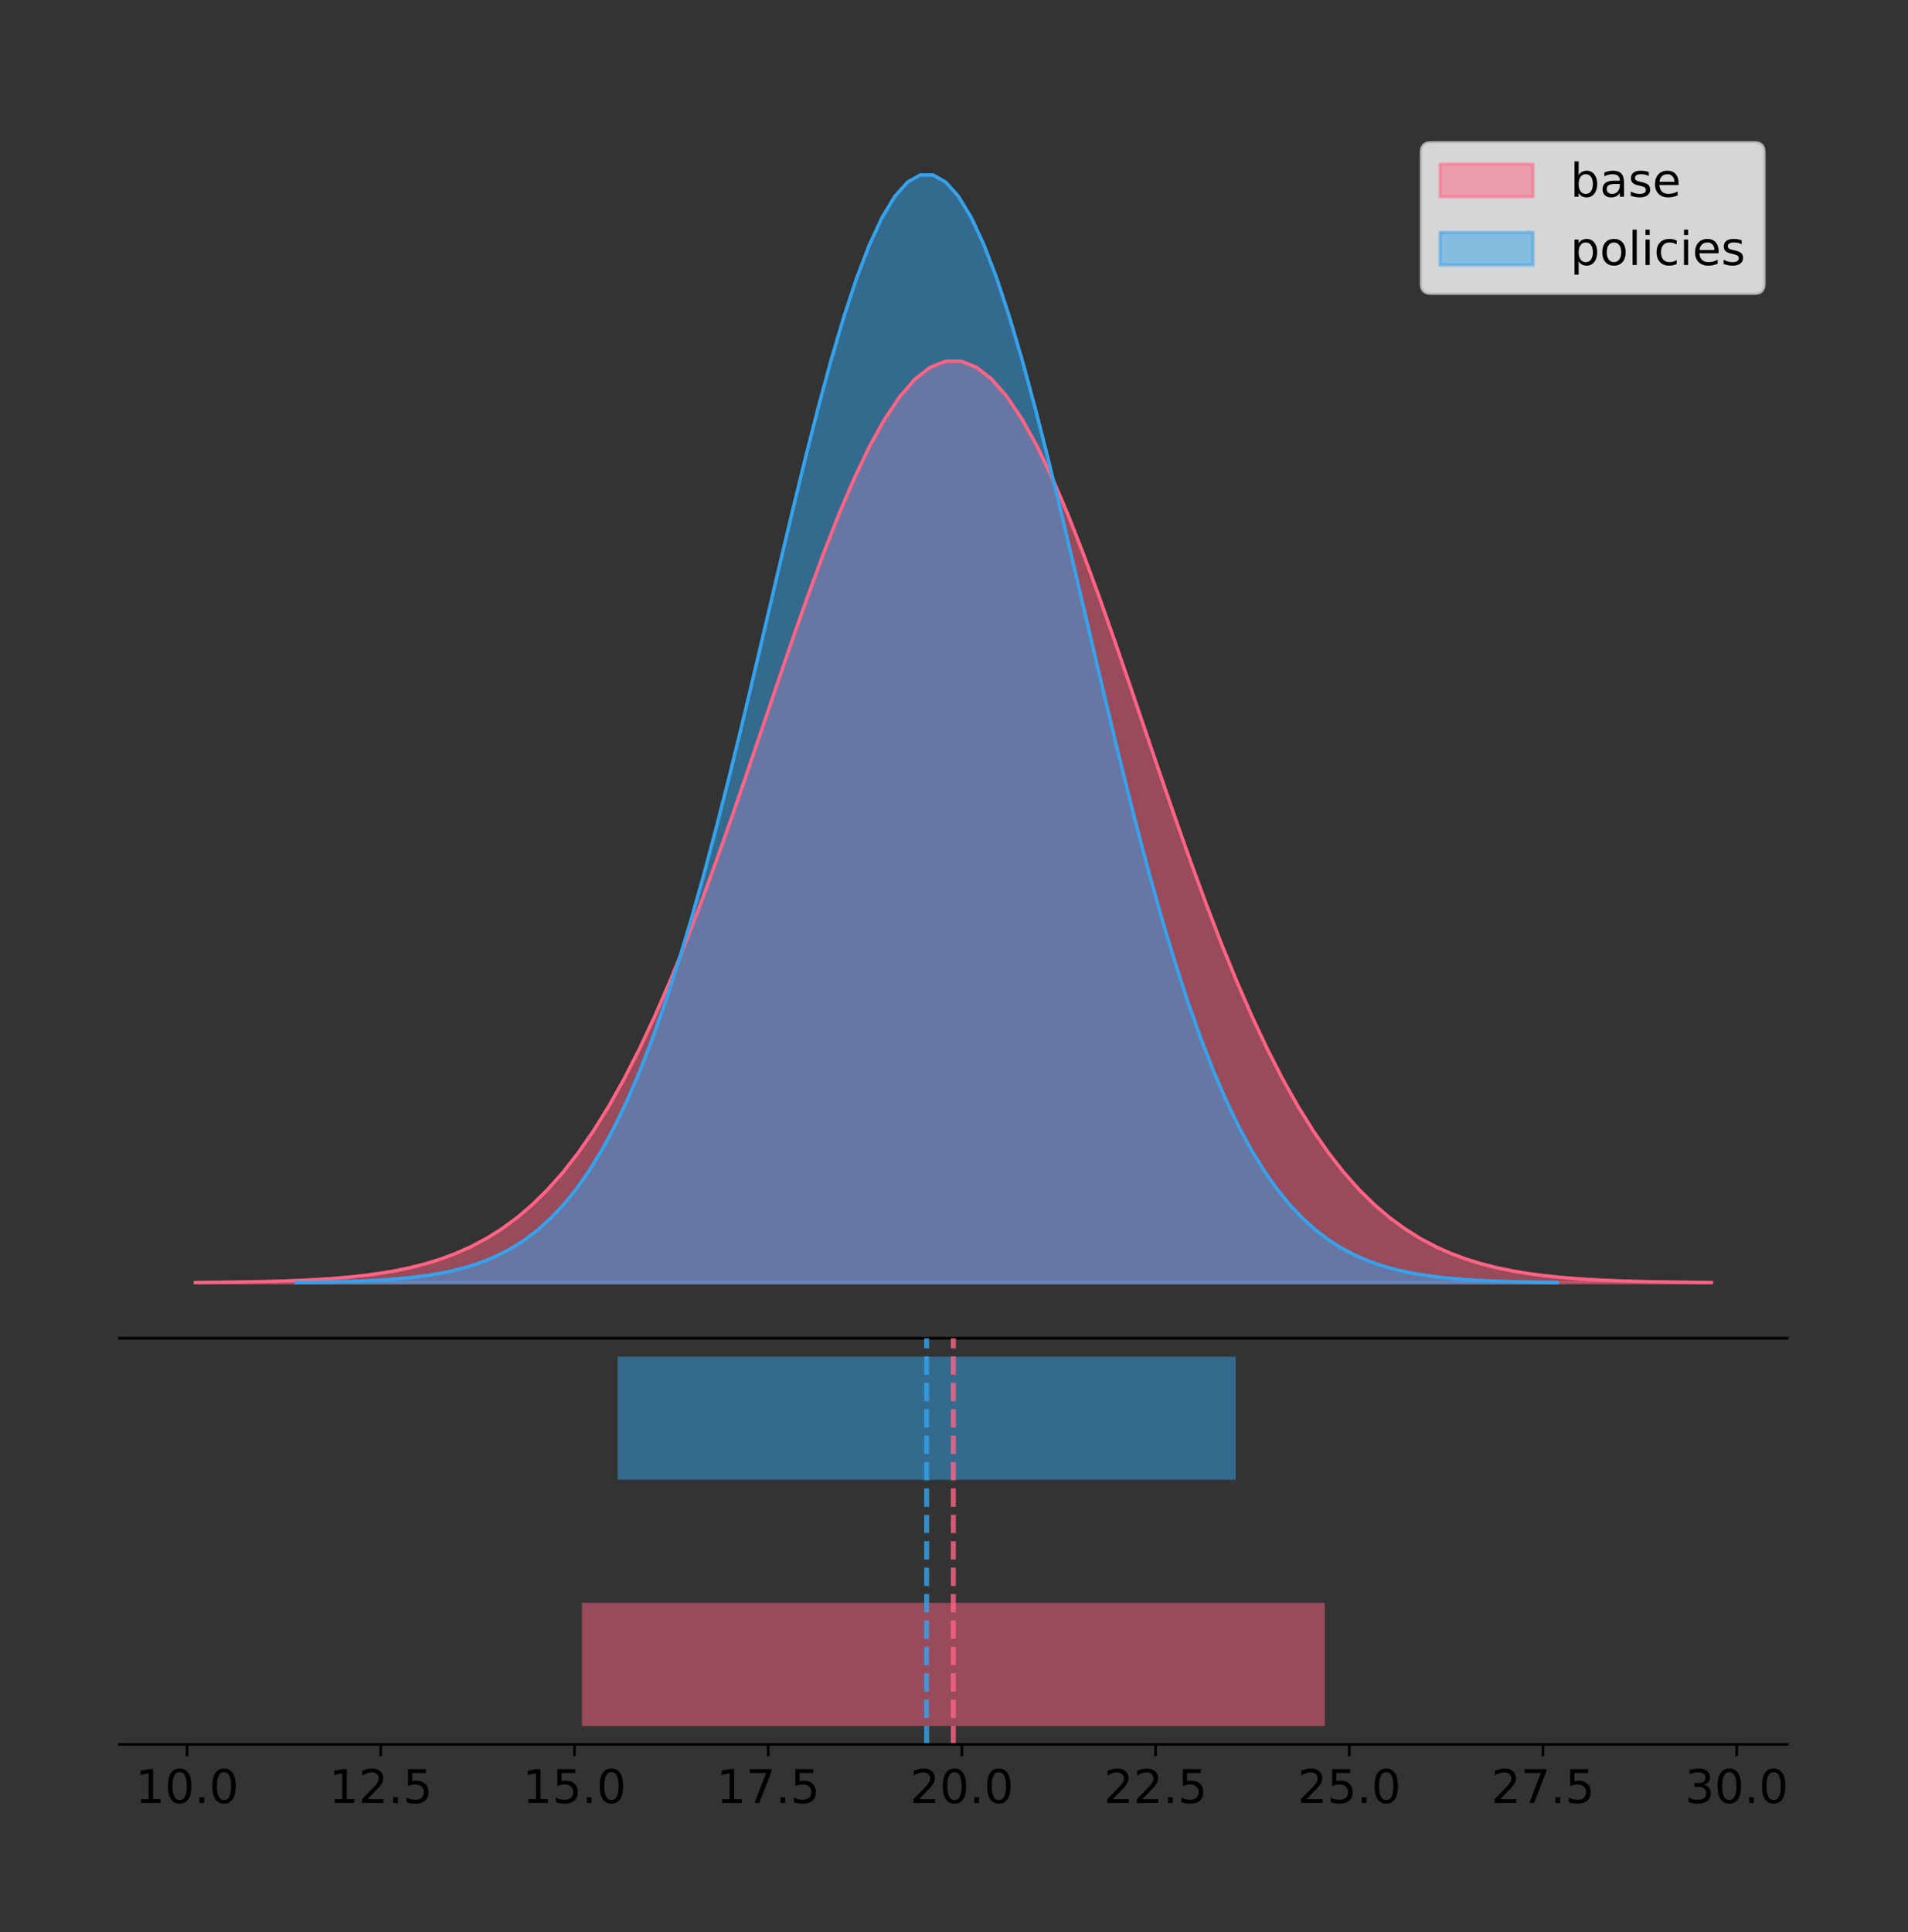 <?xml version="1.0" encoding="utf-8" standalone="no"?>
<!DOCTYPE svg PUBLIC "-//W3C//DTD SVG 1.1//EN"
  "http://www.w3.org/Graphics/SVG/1.1/DTD/svg11.dtd">
<!-- Created with matplotlib (https://matplotlib.org/) -->
<svg height="581.789pt" version="1.1" viewBox="0 0 574.589 581.789" width="574.589pt" xmlns="http://www.w3.org/2000/svg" xmlns:xlink="http://www.w3.org/1999/xlink">
 <rect x="0" y="0" width="574.589" height="581.789" fill="#333333" stroke="none"/>
 <defs>
  <style type="text/css">
*{stroke-linecap:butt;stroke-linejoin:round;}
  </style>
 </defs>
 <g id="figure_1">
  <g id="patch_1">
   <path d="M 0 581.789 
L 574.589 581.789 
L 574.589 0 
L 0 0 
z
" style="fill:none;"/>
  </g>
  <g id="axes_1">
   <g id="patch_2">
    <path d="M 36 402.93 
L 538.2 402.93 
L 538.2 36 
L 36 36 
z
" style="fill:none;"/>
   </g>
   <g id="PolyCollection_1">
    <defs>
     <path d="M 58.827 -195.538 
L 58.827 -195.631 
L 63.439 -195.666 
L 68.05 -195.714 
L 72.662 -195.777 
L 77.274 -195.86 
L 81.885 -195.97 
L 86.497 -196.114 
L 91.108 -196.301 
L 95.72 -196.541 
L 100.331 -196.85 
L 104.943 -197.241 
L 109.555 -197.735 
L 114.166 -198.354 
L 118.778 -199.123 
L 123.389 -200.073 
L 128.001 -201.238 
L 132.612 -202.655 
L 137.224 -204.366 
L 141.836 -206.418 
L 146.447 -208.859 
L 151.059 -211.742 
L 155.67 -215.12 
L 160.282 -219.048 
L 164.893 -223.581 
L 169.505 -228.77 
L 174.117 -234.664 
L 178.728 -241.302 
L 183.34 -248.718 
L 187.951 -256.934 
L 192.563 -265.958 
L 197.174 -275.782 
L 201.786 -286.382 
L 206.398 -297.712 
L 211.009 -309.708 
L 215.621 -322.282 
L 220.232 -335.324 
L 224.844 -348.706 
L 229.455 -362.276 
L 234.067 -375.867 
L 238.679 -389.297 
L 243.29 -402.371 
L 247.902 -414.891 
L 252.513 -426.654 
L 257.125 -437.464 
L 261.736 -447.13 
L 266.348 -455.48 
L 270.96 -462.36 
L 275.571 -467.638 
L 280.183 -471.215 
L 284.794 -473.021 
L 289.406 -473.021 
L 294.017 -471.215 
L 298.629 -467.638 
L 303.24 -462.36 
L 307.852 -455.48 
L 312.464 -447.13 
L 317.075 -437.464 
L 321.687 -426.654 
L 326.298 -414.891 
L 330.91 -402.371 
L 335.521 -389.297 
L 340.133 -375.867 
L 344.745 -362.276 
L 349.356 -348.706 
L 353.968 -335.324 
L 358.579 -322.282 
L 363.191 -309.708 
L 367.802 -297.712 
L 372.414 -286.382 
L 377.026 -275.782 
L 381.637 -265.958 
L 386.249 -256.934 
L 390.86 -248.718 
L 395.472 -241.302 
L 400.083 -234.664 
L 404.695 -228.77 
L 409.307 -223.581 
L 413.918 -219.048 
L 418.53 -215.12 
L 423.141 -211.742 
L 427.753 -208.859 
L 432.364 -206.418 
L 436.976 -204.366 
L 441.588 -202.655 
L 446.199 -201.238 
L 450.811 -200.073 
L 455.422 -199.123 
L 460.034 -198.354 
L 464.645 -197.735 
L 469.257 -197.241 
L 473.869 -196.85 
L 478.48 -196.541 
L 483.092 -196.301 
L 487.703 -196.114 
L 492.315 -195.97 
L 496.926 -195.86 
L 501.538 -195.777 
L 506.15 -195.714 
L 510.761 -195.666 
L 515.373 -195.631 
L 515.373 -195.538 
L 515.373 -195.538 
L 510.761 -195.538 
L 506.15 -195.538 
L 501.538 -195.538 
L 496.926 -195.538 
L 492.315 -195.538 
L 487.703 -195.538 
L 483.092 -195.538 
L 478.48 -195.538 
L 473.869 -195.538 
L 469.257 -195.538 
L 464.645 -195.538 
L 460.034 -195.538 
L 455.422 -195.538 
L 450.811 -195.538 
L 446.199 -195.538 
L 441.588 -195.538 
L 436.976 -195.538 
L 432.364 -195.538 
L 427.753 -195.538 
L 423.141 -195.538 
L 418.53 -195.538 
L 413.918 -195.538 
L 409.307 -195.538 
L 404.695 -195.538 
L 400.083 -195.538 
L 395.472 -195.538 
L 390.86 -195.538 
L 386.249 -195.538 
L 381.637 -195.538 
L 377.026 -195.538 
L 372.414 -195.538 
L 367.802 -195.538 
L 363.191 -195.538 
L 358.579 -195.538 
L 353.968 -195.538 
L 349.356 -195.538 
L 344.745 -195.538 
L 340.133 -195.538 
L 335.521 -195.538 
L 330.91 -195.538 
L 326.298 -195.538 
L 321.687 -195.538 
L 317.075 -195.538 
L 312.464 -195.538 
L 307.852 -195.538 
L 303.24 -195.538 
L 298.629 -195.538 
L 294.017 -195.538 
L 289.406 -195.538 
L 284.794 -195.538 
L 280.183 -195.538 
L 275.571 -195.538 
L 270.96 -195.538 
L 266.348 -195.538 
L 261.736 -195.538 
L 257.125 -195.538 
L 252.513 -195.538 
L 247.902 -195.538 
L 243.29 -195.538 
L 238.679 -195.538 
L 234.067 -195.538 
L 229.455 -195.538 
L 224.844 -195.538 
L 220.232 -195.538 
L 215.621 -195.538 
L 211.009 -195.538 
L 206.398 -195.538 
L 201.786 -195.538 
L 197.174 -195.538 
L 192.563 -195.538 
L 187.951 -195.538 
L 183.34 -195.538 
L 178.728 -195.538 
L 174.117 -195.538 
L 169.505 -195.538 
L 164.893 -195.538 
L 160.282 -195.538 
L 155.67 -195.538 
L 151.059 -195.538 
L 146.447 -195.538 
L 141.836 -195.538 
L 137.224 -195.538 
L 132.612 -195.538 
L 128.001 -195.538 
L 123.389 -195.538 
L 118.778 -195.538 
L 114.166 -195.538 
L 109.555 -195.538 
L 104.943 -195.538 
L 100.331 -195.538 
L 95.72 -195.538 
L 91.108 -195.538 
L 86.497 -195.538 
L 81.885 -195.538 
L 77.274 -195.538 
L 72.662 -195.538 
L 68.05 -195.538 
L 63.439 -195.538 
L 58.827 -195.538 
z
" id="m94d889cadc" style="stroke:#ff6384;stroke-opacity:0.5;"/>
    </defs>
    <g clip-path="url(#p16ef9cacca)">
     <use style="fill:#ff6384;fill-opacity:0.5;stroke:#ff6384;stroke-opacity:0.5;" x="0" xlink:href="#m94d889cadc" y="581.789"/>
    </g>
   </g>
   <g id="PolyCollection_2">
    <defs>
     <path d="M 89.17 -195.538 
L 89.17 -195.65 
L 93.006 -195.692 
L 96.842 -195.749 
L 100.679 -195.825 
L 104.515 -195.925 
L 108.351 -196.058 
L 112.187 -196.23 
L 116.023 -196.455 
L 119.859 -196.744 
L 123.695 -197.115 
L 127.532 -197.585 
L 131.368 -198.179 
L 135.204 -198.923 
L 139.04 -199.848 
L 142.876 -200.99 
L 146.712 -202.39 
L 150.548 -204.093 
L 154.385 -206.151 
L 158.221 -208.617 
L 162.057 -211.552 
L 165.893 -215.017 
L 169.729 -219.078 
L 173.565 -223.801 
L 177.401 -229.25 
L 181.238 -235.488 
L 185.074 -242.572 
L 188.91 -250.552 
L 192.746 -259.468 
L 196.582 -269.344 
L 200.418 -280.192 
L 204.254 -292.002 
L 208.091 -304.744 
L 211.927 -318.365 
L 215.763 -332.786 
L 219.599 -347.901 
L 223.435 -363.58 
L 227.271 -379.667 
L 231.107 -395.98 
L 234.944 -412.318 
L 238.78 -428.462 
L 242.616 -444.18 
L 246.452 -459.23 
L 250.288 -473.372 
L 254.124 -486.366 
L 257.96 -497.987 
L 261.797 -508.025 
L 265.633 -516.294 
L 269.469 -522.64 
L 273.305 -526.94 
L 277.141 -529.111 
L 280.977 -529.111 
L 284.813 -526.94 
L 288.65 -522.64 
L 292.486 -516.294 
L 296.322 -508.025 
L 300.158 -497.987 
L 303.994 -486.366 
L 307.83 -473.372 
L 311.666 -459.23 
L 315.503 -444.18 
L 319.339 -428.462 
L 323.175 -412.318 
L 327.011 -395.98 
L 330.847 -379.667 
L 334.683 -363.58 
L 338.519 -347.901 
L 342.356 -332.786 
L 346.192 -318.365 
L 350.028 -304.744 
L 353.864 -292.002 
L 357.7 -280.192 
L 361.536 -269.344 
L 365.372 -259.468 
L 369.209 -250.552 
L 373.045 -242.572 
L 376.881 -235.488 
L 380.717 -229.25 
L 384.553 -223.801 
L 388.389 -219.078 
L 392.225 -215.017 
L 396.062 -211.552 
L 399.898 -208.617 
L 403.734 -206.151 
L 407.57 -204.093 
L 411.406 -202.39 
L 415.242 -200.99 
L 419.078 -199.848 
L 422.915 -198.923 
L 426.751 -198.179 
L 430.587 -197.585 
L 434.423 -197.115 
L 438.259 -196.744 
L 442.095 -196.455 
L 445.931 -196.23 
L 449.768 -196.058 
L 453.604 -195.925 
L 457.44 -195.825 
L 461.276 -195.749 
L 465.112 -195.692 
L 468.948 -195.65 
L 468.948 -195.538 
L 468.948 -195.538 
L 465.112 -195.538 
L 461.276 -195.538 
L 457.44 -195.538 
L 453.604 -195.538 
L 449.768 -195.538 
L 445.931 -195.538 
L 442.095 -195.538 
L 438.259 -195.538 
L 434.423 -195.538 
L 430.587 -195.538 
L 426.751 -195.538 
L 422.915 -195.538 
L 419.078 -195.538 
L 415.242 -195.538 
L 411.406 -195.538 
L 407.57 -195.538 
L 403.734 -195.538 
L 399.898 -195.538 
L 396.062 -195.538 
L 392.225 -195.538 
L 388.389 -195.538 
L 384.553 -195.538 
L 380.717 -195.538 
L 376.881 -195.538 
L 373.045 -195.538 
L 369.209 -195.538 
L 365.372 -195.538 
L 361.536 -195.538 
L 357.7 -195.538 
L 353.864 -195.538 
L 350.028 -195.538 
L 346.192 -195.538 
L 342.356 -195.538 
L 338.519 -195.538 
L 334.683 -195.538 
L 330.847 -195.538 
L 327.011 -195.538 
L 323.175 -195.538 
L 319.339 -195.538 
L 315.503 -195.538 
L 311.666 -195.538 
L 307.83 -195.538 
L 303.994 -195.538 
L 300.158 -195.538 
L 296.322 -195.538 
L 292.486 -195.538 
L 288.65 -195.538 
L 284.813 -195.538 
L 280.977 -195.538 
L 277.141 -195.538 
L 273.305 -195.538 
L 269.469 -195.538 
L 265.633 -195.538 
L 261.797 -195.538 
L 257.96 -195.538 
L 254.124 -195.538 
L 250.288 -195.538 
L 246.452 -195.538 
L 242.616 -195.538 
L 238.78 -195.538 
L 234.944 -195.538 
L 231.107 -195.538 
L 227.271 -195.538 
L 223.435 -195.538 
L 219.599 -195.538 
L 215.763 -195.538 
L 211.927 -195.538 
L 208.091 -195.538 
L 204.254 -195.538 
L 200.418 -195.538 
L 196.582 -195.538 
L 192.746 -195.538 
L 188.91 -195.538 
L 185.074 -195.538 
L 181.238 -195.538 
L 177.401 -195.538 
L 173.565 -195.538 
L 169.729 -195.538 
L 165.893 -195.538 
L 162.057 -195.538 
L 158.221 -195.538 
L 154.385 -195.538 
L 150.548 -195.538 
L 146.712 -195.538 
L 142.876 -195.538 
L 139.04 -195.538 
L 135.204 -195.538 
L 131.368 -195.538 
L 127.532 -195.538 
L 123.695 -195.538 
L 119.859 -195.538 
L 116.023 -195.538 
L 112.187 -195.538 
L 108.351 -195.538 
L 104.515 -195.538 
L 100.679 -195.538 
L 96.842 -195.538 
L 93.006 -195.538 
L 89.17 -195.538 
z
" id="m5d0251848e" style="stroke:#36a2eb;stroke-opacity:0.5;"/>
    </defs>
    <g clip-path="url(#p16ef9cacca)">
     <use style="fill:#36a2eb;fill-opacity:0.5;stroke:#36a2eb;stroke-opacity:0.5;" x="0" xlink:href="#m5d0251848e" y="581.789"/>
    </g>
   </g>
   <g id="line2d_1">
    <path clip-path="url(#p16ef9cacca)" d="M 58.827 386.158 
L 63.439 386.123 
L 68.05 386.076 
L 72.662 386.013 
L 77.274 385.929 
L 81.885 385.819 
L 86.497 385.675 
L 91.108 385.489 
L 95.72 385.248 
L 100.331 384.94 
L 104.943 384.548 
L 109.555 384.054 
L 114.166 383.436 
L 118.778 382.666 
L 123.389 381.716 
L 128.001 380.552 
L 132.612 379.135 
L 137.224 377.423 
L 141.836 375.372 
L 146.447 372.93 
L 151.059 370.048 
L 155.67 366.67 
L 160.282 362.741 
L 164.893 358.208 
L 169.505 353.019 
L 174.117 347.126 
L 178.728 340.488 
L 183.34 333.071 
L 187.951 324.856 
L 192.563 315.832 
L 197.174 306.008 
L 201.786 295.408 
L 206.398 284.077 
L 211.009 272.082 
L 215.621 259.508 
L 220.232 246.465 
L 224.844 233.083 
L 229.455 219.513 
L 234.067 205.922 
L 238.679 192.493 
L 243.29 179.418 
L 247.902 166.898 
L 252.513 155.135 
L 257.125 144.326 
L 261.736 134.659 
L 266.348 126.309 
L 270.96 119.43 
L 275.571 114.151 
L 280.183 110.574 
L 284.794 108.768 
L 289.406 108.768 
L 294.017 110.574 
L 298.629 114.151 
L 303.24 119.43 
L 307.852 126.309 
L 312.464 134.659 
L 317.075 144.326 
L 321.687 155.135 
L 326.298 166.898 
L 330.91 179.418 
L 335.521 192.493 
L 340.133 205.922 
L 344.745 219.513 
L 349.356 233.083 
L 353.968 246.465 
L 358.579 259.508 
L 363.191 272.082 
L 367.802 284.077 
L 372.414 295.408 
L 377.026 306.008 
L 381.637 315.832 
L 386.249 324.856 
L 390.86 333.071 
L 395.472 340.488 
L 400.083 347.126 
L 404.695 353.019 
L 409.307 358.208 
L 413.918 362.741 
L 418.53 366.67 
L 423.141 370.048 
L 427.753 372.93 
L 432.364 375.372 
L 436.976 377.423 
L 441.588 379.135 
L 446.199 380.552 
L 450.811 381.716 
L 455.422 382.666 
L 460.034 383.436 
L 464.645 384.054 
L 469.257 384.548 
L 473.869 384.94 
L 478.48 385.248 
L 483.092 385.489 
L 487.703 385.675 
L 492.315 385.819 
L 496.926 385.929 
L 501.538 386.013 
L 506.15 386.076 
L 510.761 386.123 
L 515.373 386.158 
" style="fill:none;stroke:#ff6384;stroke-linecap:square;"/>
   </g>
   <g id="line2d_2">
    <path clip-path="url(#p16ef9cacca)" d="M 89.17 386.139 
L 93.006 386.097 
L 96.842 386.04 
L 100.679 385.965 
L 104.515 385.864 
L 108.351 385.732 
L 112.187 385.559 
L 116.023 385.334 
L 119.859 385.045 
L 123.695 384.675 
L 127.532 384.204 
L 131.368 383.61 
L 135.204 382.867 
L 139.04 381.941 
L 142.876 380.799 
L 146.712 379.399 
L 150.548 377.696 
L 154.385 375.639 
L 158.221 373.172 
L 162.057 370.238 
L 165.893 366.772 
L 169.729 362.711 
L 173.565 357.989 
L 177.401 352.539 
L 181.238 346.301 
L 185.074 339.217 
L 188.91 331.237 
L 192.746 322.322 
L 196.582 312.445 
L 200.418 301.597 
L 204.254 289.787 
L 208.091 277.045 
L 211.927 263.424 
L 215.763 249.004 
L 219.599 233.888 
L 223.435 218.209 
L 227.271 202.123 
L 231.107 185.809 
L 234.944 169.471 
L 238.78 153.327 
L 242.616 137.61 
L 246.452 122.559 
L 250.288 108.418 
L 254.124 95.423 
L 257.96 83.803 
L 261.797 73.765 
L 265.633 65.495 
L 269.469 59.15 
L 273.305 54.85 
L 277.141 52.679 
L 280.977 52.679 
L 284.813 54.85 
L 288.65 59.15 
L 292.486 65.495 
L 296.322 73.765 
L 300.158 83.803 
L 303.994 95.423 
L 307.83 108.418 
L 311.666 122.559 
L 315.503 137.61 
L 319.339 153.327 
L 323.175 169.471 
L 327.011 185.809 
L 330.847 202.123 
L 334.683 218.209 
L 338.519 233.888 
L 342.356 249.004 
L 346.192 263.424 
L 350.028 277.045 
L 353.864 289.787 
L 357.7 301.597 
L 361.536 312.445 
L 365.372 322.322 
L 369.209 331.237 
L 373.045 339.217 
L 376.881 346.301 
L 380.717 352.539 
L 384.553 357.989 
L 388.389 362.711 
L 392.225 366.772 
L 396.062 370.238 
L 399.898 373.172 
L 403.734 375.639 
L 407.57 377.696 
L 411.406 379.399 
L 415.242 380.799 
L 419.078 381.941 
L 422.915 382.867 
L 426.751 383.61 
L 430.587 384.204 
L 434.423 384.675 
L 438.259 385.045 
L 442.095 385.334 
L 445.931 385.559 
L 449.768 385.732 
L 453.604 385.864 
L 457.44 385.965 
L 461.276 386.04 
L 465.112 386.097 
L 468.948 386.139 
" style="fill:none;stroke:#36a2eb;stroke-linecap:square;"/>
   </g>
   <g id="patch_3">
    <path d="M 36 402.93 
L 538.2 402.93 
" style="fill:none;stroke:#000000;stroke-linecap:square;stroke-linejoin:miter;stroke-width:0.8;"/>
   </g>
   <g id="legend_1">
    <g id="patch_4">
     <path d="M 430.873 88.299 
L 528.4 88.299 
Q 531.2 88.299 531.2 85.499 
L 531.2 45.8 
Q 531.2 43 528.4 43 
L 430.873 43 
Q 428.072 43 428.072 45.8 
L 428.072 85.499 
Q 428.072 88.299 430.873 88.299 
z
" style="fill:#ffffff;opacity:0.8;stroke:#cccccc;stroke-linejoin:miter;"/>
    </g>
    <g id="patch_5">
     <path d="M 433.673 59.238 
L 461.673 59.238 
L 461.673 49.438 
L 433.673 49.438 
z
" style="fill:#ff6384;opacity:0.5;stroke:#ff6384;stroke-linejoin:miter;"/>
    </g>
    <g id="text_1">
     <!-- base -->
     <defs>
      <path d="M 48.688 27.297 
Q 48.688 37.203 44.609 42.844 
Q 40.531 48.484 33.406 48.484 
Q 26.266 48.484 22.188 42.844 
Q 18.109 37.203 18.109 27.297 
Q 18.109 17.391 22.188 11.75 
Q 26.266 6.109 33.406 6.109 
Q 40.531 6.109 44.609 11.75 
Q 48.688 17.391 48.688 27.297 
z
M 18.109 46.391 
Q 20.953 51.266 25.266 53.625 
Q 29.594 56 35.594 56 
Q 45.562 56 51.781 48.094 
Q 58.016 40.188 58.016 27.297 
Q 58.016 14.406 51.781 6.484 
Q 45.562 -1.422 35.594 -1.422 
Q 29.594 -1.422 25.266 0.953 
Q 20.953 3.328 18.109 8.203 
L 18.109 0 
L 9.078 0 
L 9.078 75.984 
L 18.109 75.984 
z
" id="DejaVuSans-98"/>
      <path d="M 34.281 27.484 
Q 23.391 27.484 19.188 25 
Q 14.984 22.516 14.984 16.5 
Q 14.984 11.719 18.141 8.906 
Q 21.297 6.109 26.703 6.109 
Q 34.188 6.109 38.703 11.406 
Q 43.219 16.703 43.219 25.484 
L 43.219 27.484 
z
M 52.203 31.203 
L 52.203 0 
L 43.219 0 
L 43.219 8.297 
Q 40.141 3.328 35.547 0.953 
Q 30.953 -1.422 24.312 -1.422 
Q 15.922 -1.422 10.953 3.297 
Q 6 8.016 6 15.922 
Q 6 25.141 12.172 29.828 
Q 18.359 34.516 30.609 34.516 
L 43.219 34.516 
L 43.219 35.406 
Q 43.219 41.609 39.141 45 
Q 35.062 48.391 27.688 48.391 
Q 23 48.391 18.547 47.266 
Q 14.109 46.141 10.016 43.891 
L 10.016 52.203 
Q 14.938 54.109 19.578 55.047 
Q 24.219 56 28.609 56 
Q 40.484 56 46.344 49.844 
Q 52.203 43.703 52.203 31.203 
z
" id="DejaVuSans-97"/>
      <path d="M 44.281 53.078 
L 44.281 44.578 
Q 40.484 46.531 36.375 47.5 
Q 32.281 48.484 27.875 48.484 
Q 21.188 48.484 17.844 46.438 
Q 14.5 44.391 14.5 40.281 
Q 14.5 37.156 16.891 35.375 
Q 19.281 33.594 26.516 31.984 
L 29.594 31.297 
Q 39.156 29.25 43.188 25.516 
Q 47.219 21.781 47.219 15.094 
Q 47.219 7.469 41.188 3.016 
Q 35.156 -1.422 24.609 -1.422 
Q 20.219 -1.422 15.453 -0.562 
Q 10.688 0.297 5.422 2 
L 5.422 11.281 
Q 10.406 8.688 15.234 7.391 
Q 20.062 6.109 24.812 6.109 
Q 31.156 6.109 34.562 8.281 
Q 37.984 10.453 37.984 14.406 
Q 37.984 18.062 35.516 20.016 
Q 33.062 21.969 24.703 23.781 
L 21.578 24.516 
Q 13.234 26.266 9.516 29.906 
Q 5.812 33.547 5.812 39.891 
Q 5.812 47.609 11.281 51.797 
Q 16.75 56 26.812 56 
Q 31.781 56 36.172 55.266 
Q 40.578 54.547 44.281 53.078 
z
" id="DejaVuSans-115"/>
      <path d="M 56.203 29.594 
L 56.203 25.203 
L 14.891 25.203 
Q 15.484 15.922 20.484 11.062 
Q 25.484 6.203 34.422 6.203 
Q 39.594 6.203 44.453 7.469 
Q 49.312 8.734 54.109 11.281 
L 54.109 2.781 
Q 49.266 0.734 44.188 -0.344 
Q 39.109 -1.422 33.891 -1.422 
Q 20.797 -1.422 13.156 6.188 
Q 5.516 13.812 5.516 26.812 
Q 5.516 40.234 12.766 48.109 
Q 20.016 56 32.328 56 
Q 43.359 56 49.781 48.891 
Q 56.203 41.797 56.203 29.594 
z
M 47.219 32.234 
Q 47.125 39.594 43.094 43.984 
Q 39.062 48.391 32.422 48.391 
Q 24.906 48.391 20.391 44.141 
Q 15.875 39.891 15.188 32.172 
z
" id="DejaVuSans-101"/>
     </defs>
     <g transform="translate(472.873 59.238)scale(0.14 -0.14)">
      <use xlink:href="#DejaVuSans-98"/>
      <use x="63.477" xlink:href="#DejaVuSans-97"/>
      <use x="124.756" xlink:href="#DejaVuSans-115"/>
      <use x="176.855" xlink:href="#DejaVuSans-101"/>
     </g>
    </g>
    <g id="patch_6">
     <path d="M 433.673 79.787 
L 461.673 79.787 
L 461.673 69.987 
L 433.673 69.987 
z
" style="fill:#36a2eb;opacity:0.5;stroke:#36a2eb;stroke-linejoin:miter;"/>
    </g>
    <g id="text_2">
     <!-- policies -->
     <defs>
      <path d="M 18.109 8.203 
L 18.109 -20.797 
L 9.078 -20.797 
L 9.078 54.688 
L 18.109 54.688 
L 18.109 46.391 
Q 20.953 51.266 25.266 53.625 
Q 29.594 56 35.594 56 
Q 45.562 56 51.781 48.094 
Q 58.016 40.188 58.016 27.297 
Q 58.016 14.406 51.781 6.484 
Q 45.562 -1.422 35.594 -1.422 
Q 29.594 -1.422 25.266 0.953 
Q 20.953 3.328 18.109 8.203 
z
M 48.688 27.297 
Q 48.688 37.203 44.609 42.844 
Q 40.531 48.484 33.406 48.484 
Q 26.266 48.484 22.188 42.844 
Q 18.109 37.203 18.109 27.297 
Q 18.109 17.391 22.188 11.75 
Q 26.266 6.109 33.406 6.109 
Q 40.531 6.109 44.609 11.75 
Q 48.688 17.391 48.688 27.297 
z
" id="DejaVuSans-112"/>
      <path d="M 30.609 48.391 
Q 23.391 48.391 19.188 42.75 
Q 14.984 37.109 14.984 27.297 
Q 14.984 17.484 19.156 11.844 
Q 23.344 6.203 30.609 6.203 
Q 37.797 6.203 41.984 11.859 
Q 46.188 17.531 46.188 27.297 
Q 46.188 37.016 41.984 42.703 
Q 37.797 48.391 30.609 48.391 
z
M 30.609 56 
Q 42.328 56 49.016 48.375 
Q 55.719 40.766 55.719 27.297 
Q 55.719 13.875 49.016 6.219 
Q 42.328 -1.422 30.609 -1.422 
Q 18.844 -1.422 12.172 6.219 
Q 5.516 13.875 5.516 27.297 
Q 5.516 40.766 12.172 48.375 
Q 18.844 56 30.609 56 
z
" id="DejaVuSans-111"/>
      <path d="M 9.422 75.984 
L 18.406 75.984 
L 18.406 0 
L 9.422 0 
z
" id="DejaVuSans-108"/>
      <path d="M 9.422 54.688 
L 18.406 54.688 
L 18.406 0 
L 9.422 0 
z
M 9.422 75.984 
L 18.406 75.984 
L 18.406 64.594 
L 9.422 64.594 
z
" id="DejaVuSans-105"/>
      <path d="M 48.781 52.594 
L 48.781 44.188 
Q 44.969 46.297 41.141 47.344 
Q 37.312 48.391 33.406 48.391 
Q 24.656 48.391 19.812 42.844 
Q 14.984 37.312 14.984 27.297 
Q 14.984 17.281 19.812 11.734 
Q 24.656 6.203 33.406 6.203 
Q 37.312 6.203 41.141 7.25 
Q 44.969 8.297 48.781 10.406 
L 48.781 2.094 
Q 45.016 0.344 40.984 -0.531 
Q 36.969 -1.422 32.422 -1.422 
Q 20.062 -1.422 12.781 6.344 
Q 5.516 14.109 5.516 27.297 
Q 5.516 40.672 12.859 48.328 
Q 20.219 56 33.016 56 
Q 37.156 56 41.109 55.141 
Q 45.062 54.297 48.781 52.594 
z
" id="DejaVuSans-99"/>
     </defs>
     <g transform="translate(472.873 79.787)scale(0.14 -0.14)">
      <use xlink:href="#DejaVuSans-112"/>
      <use x="63.477" xlink:href="#DejaVuSans-111"/>
      <use x="124.658" xlink:href="#DejaVuSans-108"/>
      <use x="152.441" xlink:href="#DejaVuSans-105"/>
      <use x="180.225" xlink:href="#DejaVuSans-99"/>
      <use x="235.205" xlink:href="#DejaVuSans-105"/>
      <use x="262.988" xlink:href="#DejaVuSans-101"/>
      <use x="324.512" xlink:href="#DejaVuSans-115"/>
     </g>
    </g>
   </g>
  </g>
  <g id="axes_2">
   <g id="patch_7">
    <path d="M 36 525.24 
L 538.2 525.24 
L 538.2 402.93 
L 36 402.93 
z
" style="fill:none;"/>
   </g>
   <g id="patch_8">
    <path clip-path="url(#pb36ef36a35)" d="M 175.246 519.68 
L 398.954 519.68 
L 398.954 482.617 
L 175.246 482.617 
z
" style="fill:#ff6384;opacity:0.5;"/>
   </g>
   <g id="patch_9">
    <path clip-path="url(#pb36ef36a35)" d="M 186.014 445.553 
L 372.105 445.553 
L 372.105 408.49 
L 186.014 408.49 
z
" style="fill:#36a2eb;opacity:0.5;"/>
   </g>
   <g id="matplotlib.axis_1">
    <g id="xtick_1">
     <g id="line2d_3">
      <defs>
       <path d="M 0 0 
L 0 3.5 
" id="m943024ba50" style="stroke:#000000;stroke-width:0.8;"/>
      </defs>
      <g>
       <use style="stroke:#000000;stroke-width:0.8;" x="56.331" xlink:href="#m943024ba50" y="525.24"/>
      </g>
     </g>
     <g id="text_3">
      <!-- 10.0 -->
      <defs>
       <path d="M 12.406 8.297 
L 28.516 8.297 
L 28.516 63.922 
L 10.984 60.406 
L 10.984 69.391 
L 28.422 72.906 
L 38.281 72.906 
L 38.281 8.297 
L 54.391 8.297 
L 54.391 0 
L 12.406 0 
z
" id="DejaVuSans-49"/>
       <path d="M 31.781 66.406 
Q 24.172 66.406 20.328 58.906 
Q 16.5 51.422 16.5 36.375 
Q 16.5 21.391 20.328 13.891 
Q 24.172 6.391 31.781 6.391 
Q 39.453 6.391 43.281 13.891 
Q 47.125 21.391 47.125 36.375 
Q 47.125 51.422 43.281 58.906 
Q 39.453 66.406 31.781 66.406 
z
M 31.781 74.219 
Q 44.047 74.219 50.516 64.516 
Q 56.984 54.828 56.984 36.375 
Q 56.984 17.969 50.516 8.266 
Q 44.047 -1.422 31.781 -1.422 
Q 19.531 -1.422 13.062 8.266 
Q 6.594 17.969 6.594 36.375 
Q 6.594 54.828 13.062 64.516 
Q 19.531 74.219 31.781 74.219 
z
" id="DejaVuSans-48"/>
       <path d="M 10.688 12.406 
L 21 12.406 
L 21 0 
L 10.688 0 
z
" id="DejaVuSans-46"/>
      </defs>
      <g transform="translate(40.745 542.878)scale(0.14 -0.14)">
       <use xlink:href="#DejaVuSans-49"/>
       <use x="63.623" xlink:href="#DejaVuSans-48"/>
       <use x="127.246" xlink:href="#DejaVuSans-46"/>
       <use x="159.033" xlink:href="#DejaVuSans-48"/>
      </g>
     </g>
    </g>
    <g id="xtick_2">
     <g id="line2d_4">
      <g>
       <use style="stroke:#000000;stroke-width:0.8;" x="114.665" xlink:href="#m943024ba50" y="525.24"/>
      </g>
     </g>
     <g id="text_4">
      <!-- 12.5 -->
      <defs>
       <path d="M 19.188 8.297 
L 53.609 8.297 
L 53.609 0 
L 7.328 0 
L 7.328 8.297 
Q 12.938 14.109 22.625 23.891 
Q 32.328 33.688 34.812 36.531 
Q 39.547 41.844 41.422 45.531 
Q 43.312 49.219 43.312 52.781 
Q 43.312 58.594 39.234 62.25 
Q 35.156 65.922 28.609 65.922 
Q 23.969 65.922 18.812 64.312 
Q 13.672 62.703 7.812 59.422 
L 7.812 69.391 
Q 13.766 71.781 18.938 73 
Q 24.125 74.219 28.422 74.219 
Q 39.75 74.219 46.484 68.547 
Q 53.219 62.891 53.219 53.422 
Q 53.219 48.922 51.531 44.891 
Q 49.859 40.875 45.406 35.406 
Q 44.188 33.984 37.641 27.219 
Q 31.109 20.453 19.188 8.297 
z
" id="DejaVuSans-50"/>
       <path d="M 10.797 72.906 
L 49.516 72.906 
L 49.516 64.594 
L 19.828 64.594 
L 19.828 46.734 
Q 21.969 47.469 24.109 47.828 
Q 26.266 48.188 28.422 48.188 
Q 40.625 48.188 47.75 41.5 
Q 54.891 34.812 54.891 23.391 
Q 54.891 11.625 47.562 5.094 
Q 40.234 -1.422 26.906 -1.422 
Q 22.312 -1.422 17.547 -0.641 
Q 12.797 0.141 7.719 1.703 
L 7.719 11.625 
Q 12.109 9.234 16.797 8.062 
Q 21.484 6.891 26.703 6.891 
Q 35.156 6.891 40.078 11.328 
Q 45.016 15.766 45.016 23.391 
Q 45.016 31 40.078 35.438 
Q 35.156 39.891 26.703 39.891 
Q 22.75 39.891 18.812 39.016 
Q 14.891 38.141 10.797 36.281 
z
" id="DejaVuSans-53"/>
      </defs>
      <g transform="translate(99.079 542.878)scale(0.14 -0.14)">
       <use xlink:href="#DejaVuSans-49"/>
       <use x="63.623" xlink:href="#DejaVuSans-50"/>
       <use x="127.246" xlink:href="#DejaVuSans-46"/>
       <use x="159.033" xlink:href="#DejaVuSans-53"/>
      </g>
     </g>
    </g>
    <g id="xtick_3">
     <g id="line2d_5">
      <g>
       <use style="stroke:#000000;stroke-width:0.8;" x="172.999" xlink:href="#m943024ba50" y="525.24"/>
      </g>
     </g>
     <g id="text_5">
      <!-- 15.0 -->
      <g transform="translate(157.413 542.878)scale(0.14 -0.14)">
       <use xlink:href="#DejaVuSans-49"/>
       <use x="63.623" xlink:href="#DejaVuSans-53"/>
       <use x="127.246" xlink:href="#DejaVuSans-46"/>
       <use x="159.033" xlink:href="#DejaVuSans-48"/>
      </g>
     </g>
    </g>
    <g id="xtick_4">
     <g id="line2d_6">
      <g>
       <use style="stroke:#000000;stroke-width:0.8;" x="231.333" xlink:href="#m943024ba50" y="525.24"/>
      </g>
     </g>
     <g id="text_6">
      <!-- 17.5 -->
      <defs>
       <path d="M 8.203 72.906 
L 55.078 72.906 
L 55.078 68.703 
L 28.609 0 
L 18.312 0 
L 43.219 64.594 
L 8.203 64.594 
z
" id="DejaVuSans-55"/>
      </defs>
      <g transform="translate(215.747 542.878)scale(0.14 -0.14)">
       <use xlink:href="#DejaVuSans-49"/>
       <use x="63.623" xlink:href="#DejaVuSans-55"/>
       <use x="127.246" xlink:href="#DejaVuSans-46"/>
       <use x="159.033" xlink:href="#DejaVuSans-53"/>
      </g>
     </g>
    </g>
    <g id="xtick_5">
     <g id="line2d_7">
      <g>
       <use style="stroke:#000000;stroke-width:0.8;" x="289.667" xlink:href="#m943024ba50" y="525.24"/>
      </g>
     </g>
     <g id="text_7">
      <!-- 20.0 -->
      <g transform="translate(274.081 542.878)scale(0.14 -0.14)">
       <use xlink:href="#DejaVuSans-50"/>
       <use x="63.623" xlink:href="#DejaVuSans-48"/>
       <use x="127.246" xlink:href="#DejaVuSans-46"/>
       <use x="159.033" xlink:href="#DejaVuSans-48"/>
      </g>
     </g>
    </g>
    <g id="xtick_6">
     <g id="line2d_8">
      <g>
       <use style="stroke:#000000;stroke-width:0.8;" x="348.001" xlink:href="#m943024ba50" y="525.24"/>
      </g>
     </g>
     <g id="text_8">
      <!-- 22.5 -->
      <g transform="translate(332.415 542.878)scale(0.14 -0.14)">
       <use xlink:href="#DejaVuSans-50"/>
       <use x="63.623" xlink:href="#DejaVuSans-50"/>
       <use x="127.246" xlink:href="#DejaVuSans-46"/>
       <use x="159.033" xlink:href="#DejaVuSans-53"/>
      </g>
     </g>
    </g>
    <g id="xtick_7">
     <g id="line2d_9">
      <g>
       <use style="stroke:#000000;stroke-width:0.8;" x="406.335" xlink:href="#m943024ba50" y="525.24"/>
      </g>
     </g>
     <g id="text_9">
      <!-- 25.0 -->
      <g transform="translate(390.749 542.878)scale(0.14 -0.14)">
       <use xlink:href="#DejaVuSans-50"/>
       <use x="63.623" xlink:href="#DejaVuSans-53"/>
       <use x="127.246" xlink:href="#DejaVuSans-46"/>
       <use x="159.033" xlink:href="#DejaVuSans-48"/>
      </g>
     </g>
    </g>
    <g id="xtick_8">
     <g id="line2d_10">
      <g>
       <use style="stroke:#000000;stroke-width:0.8;" x="464.669" xlink:href="#m943024ba50" y="525.24"/>
      </g>
     </g>
     <g id="text_10">
      <!-- 27.5 -->
      <g transform="translate(449.083 542.878)scale(0.14 -0.14)">
       <use xlink:href="#DejaVuSans-50"/>
       <use x="63.623" xlink:href="#DejaVuSans-55"/>
       <use x="127.246" xlink:href="#DejaVuSans-46"/>
       <use x="159.033" xlink:href="#DejaVuSans-53"/>
      </g>
     </g>
    </g>
    <g id="xtick_9">
     <g id="line2d_11">
      <g>
       <use style="stroke:#000000;stroke-width:0.8;" x="523.003" xlink:href="#m943024ba50" y="525.24"/>
      </g>
     </g>
     <g id="text_11">
      <!-- 30.0 -->
      <defs>
       <path d="M 40.578 39.312 
Q 47.656 37.797 51.625 33 
Q 55.609 28.219 55.609 21.188 
Q 55.609 10.406 48.188 4.484 
Q 40.766 -1.422 27.094 -1.422 
Q 22.516 -1.422 17.656 -0.516 
Q 12.797 0.391 7.625 2.203 
L 7.625 11.719 
Q 11.719 9.328 16.594 8.109 
Q 21.484 6.891 26.812 6.891 
Q 36.078 6.891 40.938 10.547 
Q 45.797 14.203 45.797 21.188 
Q 45.797 27.641 41.281 31.266 
Q 36.766 34.906 28.719 34.906 
L 20.219 34.906 
L 20.219 43.016 
L 29.109 43.016 
Q 36.375 43.016 40.234 45.922 
Q 44.094 48.828 44.094 54.297 
Q 44.094 59.906 40.109 62.906 
Q 36.141 65.922 28.719 65.922 
Q 24.656 65.922 20.016 65.031 
Q 15.375 64.156 9.812 62.312 
L 9.812 71.094 
Q 15.438 72.656 20.344 73.438 
Q 25.25 74.219 29.594 74.219 
Q 40.828 74.219 47.359 69.109 
Q 53.906 64.016 53.906 55.328 
Q 53.906 49.266 50.438 45.094 
Q 46.969 40.922 40.578 39.312 
z
" id="DejaVuSans-51"/>
      </defs>
      <g transform="translate(507.417 542.878)scale(0.14 -0.14)">
       <use xlink:href="#DejaVuSans-51"/>
       <use x="63.623" xlink:href="#DejaVuSans-48"/>
       <use x="127.246" xlink:href="#DejaVuSans-46"/>
       <use x="159.033" xlink:href="#DejaVuSans-48"/>
      </g>
     </g>
    </g>
   </g>
   <g id="line2d_12">
    <path clip-path="url(#pb36ef36a35)" d="M 287.1 525.24 
L 287.1 402.93 
" style="fill:none;stroke:#ff6384;stroke-dasharray:5.55,2.4;stroke-dashoffset:0;stroke-opacity:0.8;stroke-width:1.5;"/>
   </g>
   <g id="line2d_13">
    <path clip-path="url(#pb36ef36a35)" d="M 279.059 525.24 
L 279.059 402.93 
" style="fill:none;stroke:#36a2eb;stroke-dasharray:5.55,2.4;stroke-dashoffset:0;stroke-opacity:0.8;stroke-width:1.5;"/>
   </g>
   <g id="patch_10">
    <path d="M 36 525.24 
L 538.2 525.24 
" style="fill:none;stroke:#000000;stroke-linecap:square;stroke-linejoin:miter;stroke-width:0.8;"/>
   </g>
  </g>
 </g>
 <defs>
  <clipPath id="p16ef9cacca">
   <rect height="366.93" width="502.2" x="36" y="36"/>
  </clipPath>
  <clipPath id="pb36ef36a35">
   <rect height="122.31" width="502.2" x="36" y="402.93"/>
  </clipPath>
 </defs>
</svg>
